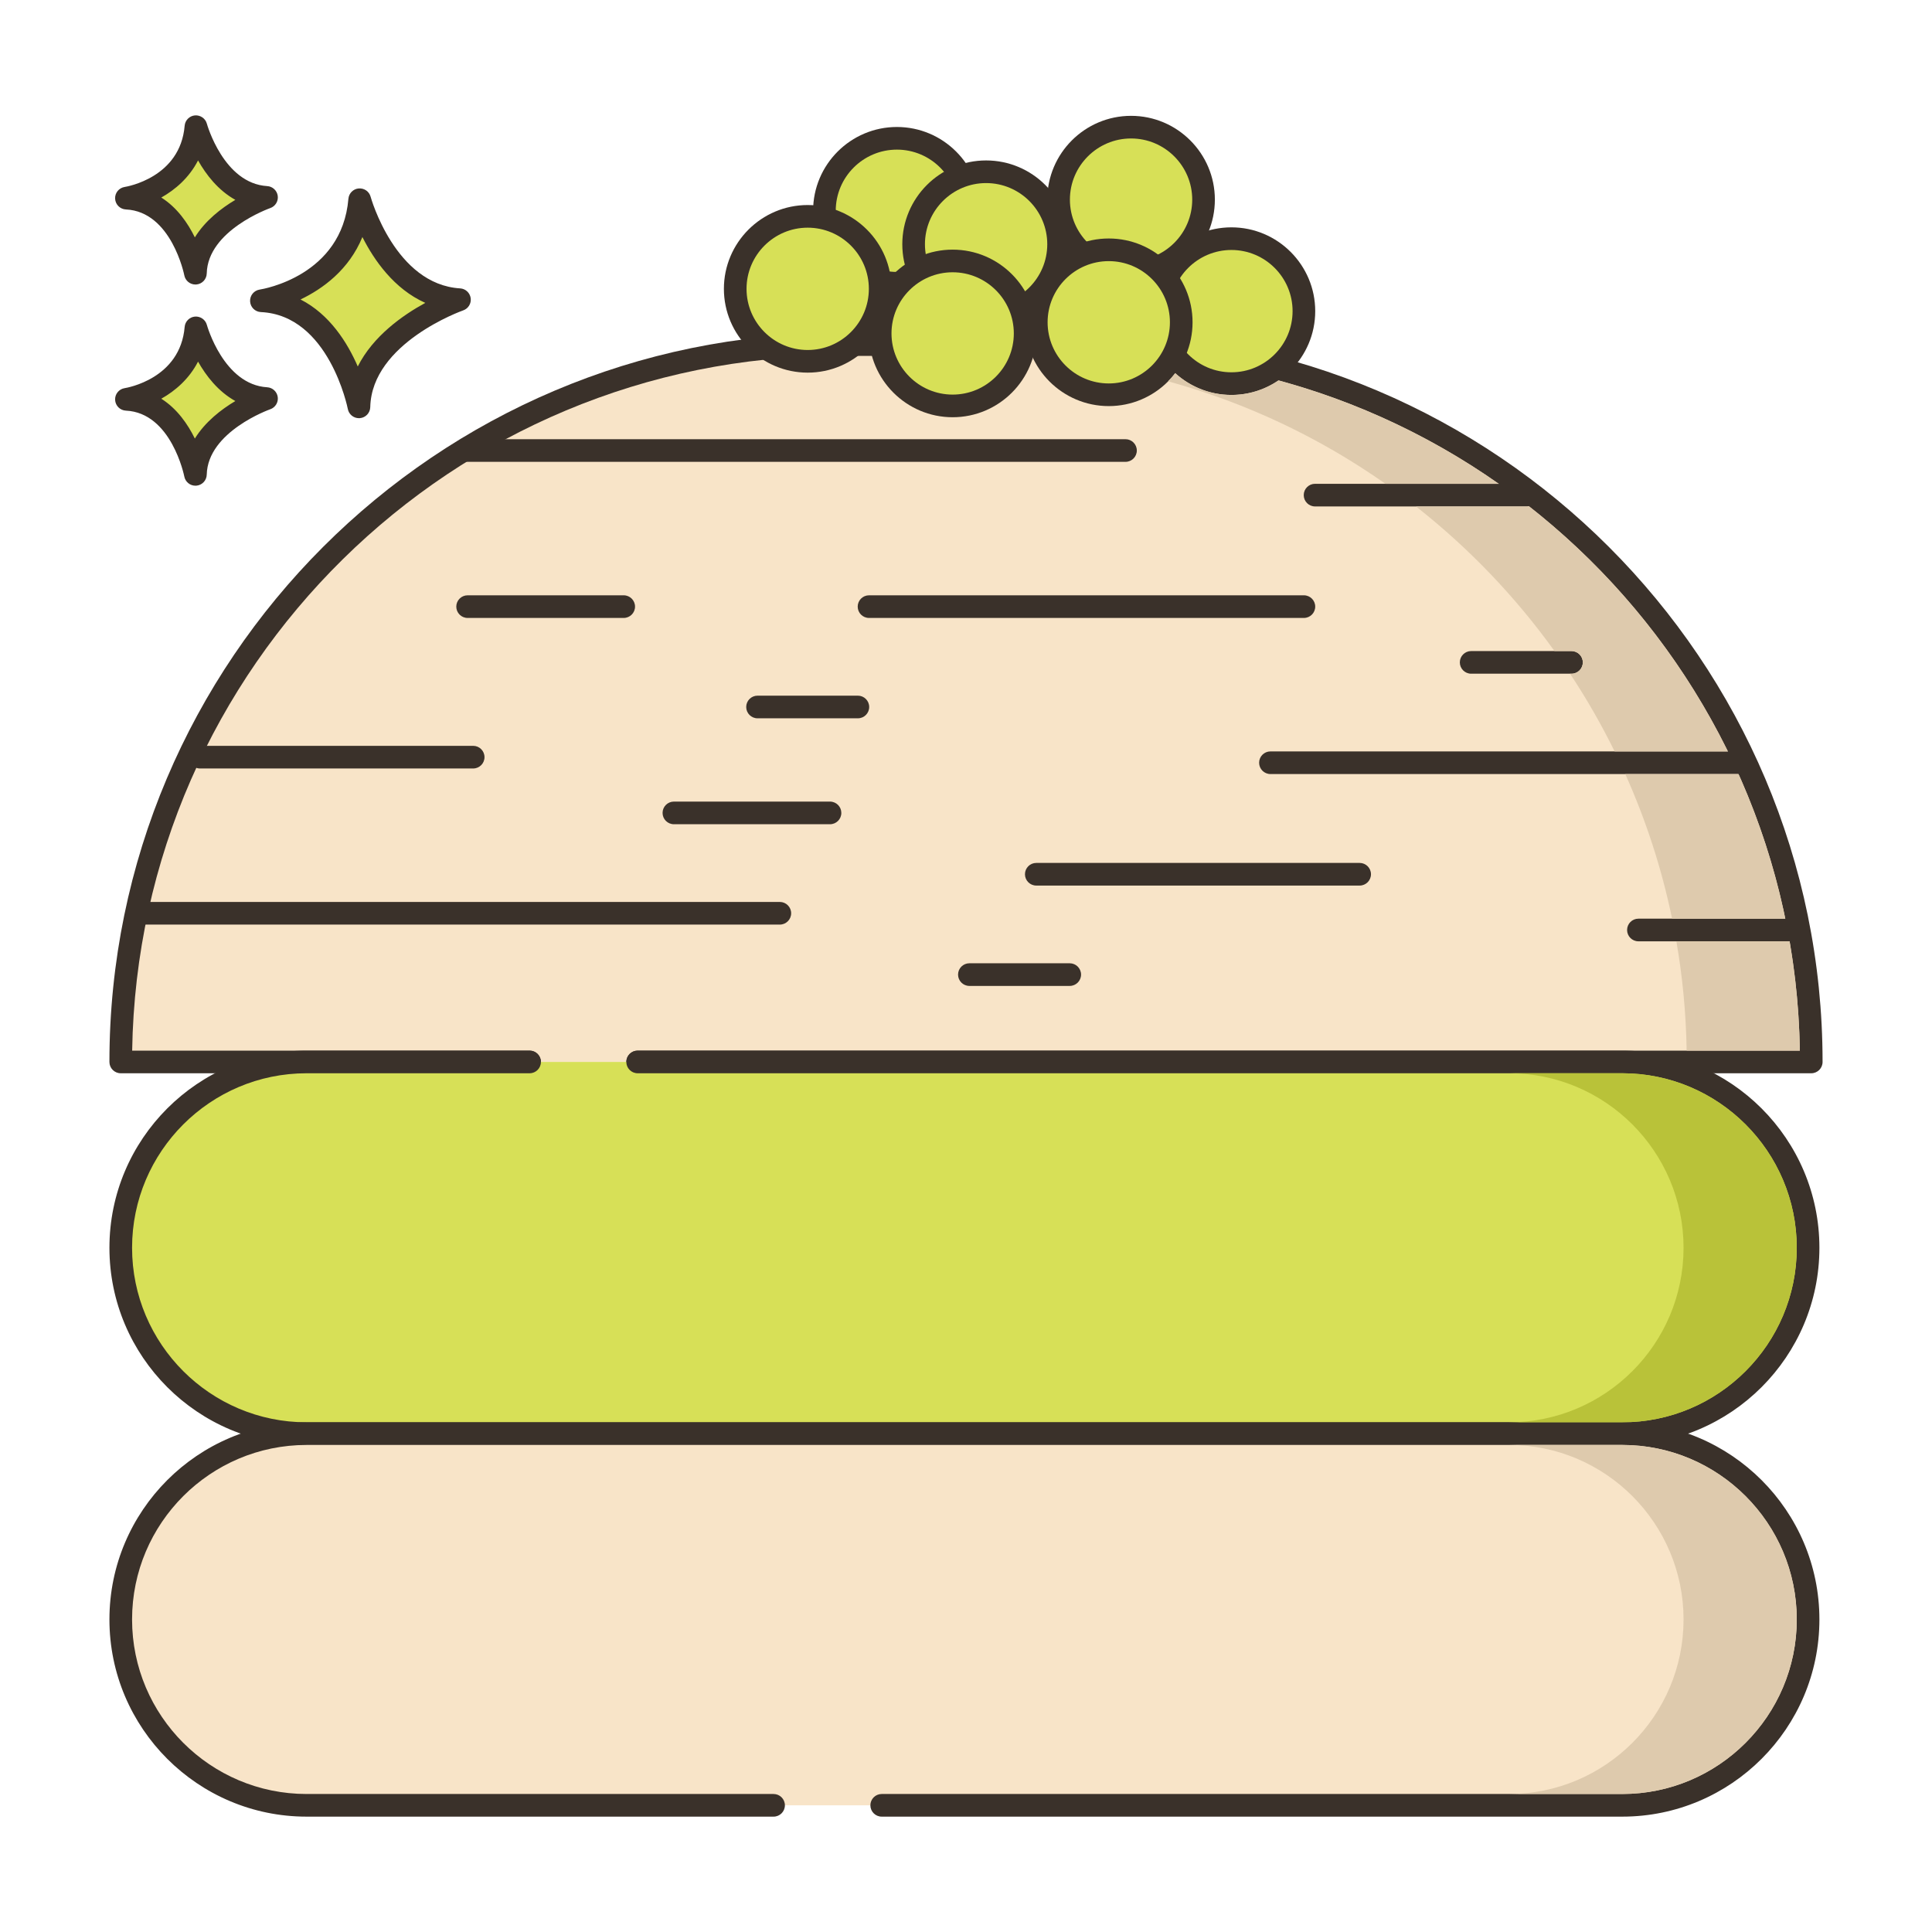 <svg id="Layer_1" enable-background="new 0 0 256 256" height="512" viewBox="0 0 256 256" width="512" xmlns="http://www.w3.org/2000/svg"><g><g><g><path d="m47.661 26.463c-.974 11.564-13.024 13.39-13.024 13.39 10.347.487 12.925 14.06 12.925 14.06.221-9.677 13.321-14.203 13.321-14.203-9.814-.587-13.222-13.247-13.222-13.247z" fill="#d7e057"/></g></g><g><g><path d="m60.973 38.213c-8.604-.515-11.832-12.024-11.863-12.141-.19-.702-.847-1.16-1.584-1.102-.725.066-1.298.642-1.359 1.367-.86 10.216-11.314 11.965-11.755 12.033-.763.116-1.313.791-1.273 1.561.04.771.657 1.385 1.428 1.421 9.027.425 11.498 12.718 11.521 12.842.138.712.76 1.218 1.473 1.218.042 0 .084-.002.126-.005.764-.064 1.357-.693 1.375-1.46.194-8.509 12.191-12.777 12.313-12.819.676-.234 1.092-.914.994-1.622-.1-.71-.683-1.251-1.396-1.293zm-13.567 10.346c-1.356-3.131-3.708-6.907-7.586-8.877 2.931-1.404 6.408-3.912 8.201-8.272 1.551 3.071 4.2 6.88 8.334 8.723-3.006 1.638-6.922 4.404-8.949 8.426z" fill="#3a312a"/></g></g><g><g><path d="m25.963 43.444c-.689 8.179-9.213 9.47-9.213 9.47 7.318.344 9.142 9.944 9.142 9.944.156-6.844 9.422-10.045 9.422-10.045-6.941-.415-9.351-9.369-9.351-9.369z" fill="#d7e057"/></g></g><g><g><path d="m35.404 51.316c-5.767-.345-7.972-8.185-7.993-8.265-.19-.702-.864-1.162-1.582-1.102-.726.065-1.3.643-1.361 1.368-.579 6.87-7.646 8.066-7.942 8.113-.763.116-1.314.791-1.273 1.561.04.771.657 1.385 1.428 1.421 6.035.284 7.724 8.644 7.739 8.726.136.713.759 1.22 1.473 1.22.041 0 .083-.002.125-.005.765-.063 1.358-.693 1.376-1.461.13-5.709 8.331-8.634 8.412-8.662.676-.234 1.093-.913.996-1.622-.099-.708-.684-1.25-1.398-1.292zm-9.585 6.795c-.924-1.886-2.34-3.947-4.447-5.28 1.855-1.041 3.697-2.63 4.871-4.916 1.057 1.874 2.654 3.955 4.941 5.224-1.849 1.1-3.989 2.74-5.365 4.972z" fill="#3a312a"/></g></g><g><g><path d="m25.963 16.787c-.689 8.179-9.213 9.471-9.213 9.471 7.318.344 9.142 9.944 9.142 9.944.156-6.845 9.422-10.045 9.422-10.045-6.941-.416-9.351-9.37-9.351-9.37z" fill="#d7e057"/></g></g><g><g><path d="m35.404 24.659c-5.767-.346-7.972-8.187-7.993-8.266-.19-.702-.864-1.16-1.582-1.102-.726.065-1.3.643-1.361 1.368-.579 6.871-7.646 8.066-7.942 8.113-.763.116-1.314.791-1.273 1.561.04.771.657 1.385 1.428 1.421 6.035.284 7.724 8.644 7.739 8.726.136.713.759 1.22 1.473 1.22.041 0 .083-.002.125-.005.765-.063 1.358-.693 1.376-1.461.13-5.709 8.331-8.633 8.411-8.661.677-.233 1.094-.913.997-1.622-.099-.708-.684-1.249-1.398-1.292zm-9.585 6.794c-.924-1.885-2.34-3.947-4.447-5.279 1.855-1.041 3.697-2.63 4.871-4.917 1.057 1.874 2.653 3.955 4.941 5.225-1.849 1.1-3.989 2.739-5.365 4.971z" fill="#3a312a"/></g></g><g><g><path d="m149.872 16.849c-5.304 0-9.604 4.299-9.604 9.604s4.3 9.604 9.604 9.604 9.604-4.3 9.604-9.604-4.3-9.604-9.604-9.604z" fill="#d7e057"/></g></g><g><g><path d="m149.872 15.349c-6.122 0-11.104 4.981-11.104 11.104 0 6.122 4.981 11.104 11.104 11.104 6.122 0 11.104-4.981 11.104-11.104s-4.982-11.104-11.104-11.104zm0 19.207c-4.469 0-8.104-3.635-8.104-8.104s3.635-8.104 8.104-8.104 8.104 3.635 8.104 8.104-3.635 8.104-8.104 8.104z" fill="#3a312a"/></g></g><g><g><path d="m118.844 18.326c-5.304 0-9.604 4.3-9.604 9.604s4.3 9.604 9.604 9.604 9.604-4.3 9.604-9.604-4.3-9.604-9.604-9.604z" fill="#d7e057"/></g></g><g><g><path d="m118.845 16.826c-6.123 0-11.105 4.981-11.105 11.104s4.982 11.103 11.105 11.103c6.122 0 11.103-4.981 11.103-11.103s-4.981-11.104-11.103-11.104zm0 19.207c-4.469 0-8.105-3.635-8.105-8.103 0-4.469 3.636-8.104 8.105-8.104s8.103 3.635 8.103 8.104c0 4.468-3.635 8.103-8.103 8.103z" fill="#3a312a"/></g></g><g><g><path d="m144.947 45.66h-33.894c-52.496 0-95.053 42.556-95.053 95.053h224c0-52.497-42.557-95.053-95.053-95.053z" fill="#f8e4c8"/></g></g><g><g><path d="m144.947 44.16h-33.895c-53.239 0-96.553 43.313-96.553 96.553 0 .828.672 1.5 1.5 1.5h54.175c.828 0 1.5-.672 1.5-1.5s-.672-1.5-1.5-1.5h-52.662c.804-50.897 42.456-92.053 93.541-92.053h33.895c51.085 0 92.737 41.156 93.541 92.053h-153.997c-.828 0-1.5.672-1.5 1.5s.672 1.5 1.5 1.5h155.508c.828 0 1.5-.672 1.5-1.5 0-53.239-43.314-96.553-96.553-96.553z" fill="#3a312a"/></g></g><g><g><path d="m214.956 140.712h-174.331c-13.6 0-24.625 11.025-24.625 24.626 0 13.6 11.025 24.625 24.625 24.625h174.331c13.6 0 24.625-11.025 24.625-24.625s-11.025-24.626-24.625-24.626z" fill="#d7e057"/></g></g><g><g><path d="m214.956 139.213h-130.464c-.828 0-1.5.672-1.5 1.5s.672 1.5 1.5 1.5h130.464c12.751 0 23.125 10.374 23.125 23.125s-10.374 23.125-23.125 23.125h-174.331c-12.751 0-23.125-10.374-23.125-23.125s10.374-23.125 23.125-23.125h29.55c.828 0 1.5-.672 1.5-1.5s-.672-1.5-1.5-1.5h-29.55c-14.405 0-26.125 11.72-26.125 26.125s11.72 26.125 26.125 26.125h174.331c14.405 0 26.125-11.72 26.125-26.125s-11.72-26.125-26.125-26.125z" fill="#3a312a"/></g></g><g><g><path d="m214.956 189.963h-174.331c-13.6 0-24.625 11.025-24.625 24.625s11.025 24.625 24.625 24.625h174.331c13.6 0 24.625-11.025 24.625-24.625s-11.025-24.625-24.625-24.625z" fill="#f8e4c8"/></g></g><g><g><path d="m214.956 188.463h-174.331c-14.405 0-26.125 11.72-26.125 26.125 0 14.406 11.72 26.126 26.125 26.126h61.878c.828 0 1.5-.672 1.5-1.5s-.672-1.5-1.5-1.5h-61.878c-12.751 0-23.125-10.374-23.125-23.126 0-12.751 10.374-23.125 23.125-23.125h174.331c12.751 0 23.125 10.374 23.125 23.125 0 12.752-10.374 23.126-23.125 23.126h-98.126c-.828 0-1.5.672-1.5 1.5s.672 1.5 1.5 1.5h98.126c14.405 0 26.125-11.72 26.125-26.126 0-14.405-11.72-26.125-26.125-26.125z" fill="#3a312a"/></g></g><g><g><path d="m149.134 58.196h-87.174c-.828 0-1.5.672-1.5 1.5s.672 1.5 1.5 1.5h87.174c.828 0 1.5-.672 1.5-1.5s-.672-1.5-1.5-1.5z" fill="#3a312a"/></g></g><g><g><path d="m82.645 78.881h-20.685c-.828 0-1.5.672-1.5 1.5s.672 1.5 1.5 1.5h20.685c.828 0 1.5-.672 1.5-1.5s-.671-1.5-1.5-1.5z" fill="#3a312a"/></g></g><g><g><path d="m237.784 121.729h-20.686c-.828 0-1.5.672-1.5 1.5s.672 1.5 1.5 1.5h20.686c.828 0 1.5-.672 1.5-1.5s-.672-1.5-1.5-1.5z" fill="#3a312a"/></g></g><g><g><path d="m230.396 99.566h-62.056c-.828 0-1.5.672-1.5 1.5s.672 1.5 1.5 1.5h62.056c.828 0 1.5-.672 1.5-1.5s-.671-1.5-1.5-1.5z" fill="#3a312a"/></g></g><g><g><path d="m172.773 78.881h-57.623c-.828 0-1.5.672-1.5 1.5s.672 1.5 1.5 1.5h57.623c.828 0 1.5-.672 1.5-1.5s-.671-1.5-1.5-1.5z" fill="#3a312a"/></g></g><g><g><path d="m109.979 106.215h-20.685c-.828 0-1.5.672-1.5 1.5s.672 1.5 1.5 1.5h20.686c.828 0 1.5-.672 1.5-1.5-.001-.828-.672-1.5-1.501-1.5z" fill="#3a312a"/></g></g><g><g><path d="m141.746 127.639h-13.298c-.828 0-1.5.672-1.5 1.5s.672 1.5 1.5 1.5h13.298c.828 0 1.5-.672 1.5-1.5s-.672-1.5-1.5-1.5z" fill="#3a312a"/></g></g><g><g><path d="m180.161 114.342h-42.848c-.828 0-1.5.672-1.5 1.5s.672 1.5 1.5 1.5h42.848c.828 0 1.5-.672 1.5-1.5s-.672-1.5-1.5-1.5z" fill="#3a312a"/></g></g><g><g><path d="m202.323 64.106h-28.072c-.828 0-1.5.672-1.5 1.5s.672 1.5 1.5 1.5h28.072c.828 0 1.5-.672 1.5-1.5s-.672-1.5-1.5-1.5z" fill="#3a312a"/></g></g><g><g><path d="m113.673 92.179h-13.297c-.828 0-1.5.672-1.5 1.5s.672 1.5 1.5 1.5h13.297c.828 0 1.5-.672 1.5-1.5s-.672-1.5-1.5-1.5z" fill="#3a312a"/></g></g><g><g><path d="m208.233 86.269h-13.298c-.828 0-1.5.672-1.5 1.5s.672 1.5 1.5 1.5h13.298c.828 0 1.5-.672 1.5-1.5 0-.829-.672-1.5-1.5-1.5z" fill="#3a312a"/></g></g><g><g><path d="m62.699 98.827h-36.199c-.828 0-1.5.672-1.5 1.5s.672 1.5 1.5 1.5h36.199c.828 0 1.5-.672 1.5-1.5s-.672-1.5-1.5-1.5z" fill="#3a312a"/></g></g><g><g><path d="m103.331 119.513h-84.219c-.828 0-1.5.672-1.5 1.5s.672 1.5 1.5 1.5h84.219c.828 0 1.5-.672 1.5-1.5s-.672-1.5-1.5-1.5z" fill="#3a312a"/></g></g><g><g><path d="m107.024 28.669c-5.304 0-9.604 4.3-9.604 9.604s4.3 9.604 9.604 9.604 9.604-4.3 9.604-9.604c0-5.305-4.3-9.604-9.604-9.604z" fill="#d7e057"/></g></g><g><g><path d="m107.024 27.168c-6.122 0-11.104 4.981-11.104 11.104 0 6.122 4.981 11.104 11.104 11.104 6.122 0 11.104-4.981 11.104-11.104s-4.982-11.104-11.104-11.104zm0 19.208c-4.469 0-8.104-3.635-8.104-8.104s3.635-8.104 8.104-8.104 8.104 3.636 8.104 8.104c0 4.469-3.635 8.104-8.104 8.104z" fill="#3a312a"/></g></g><g><g><path d="m163.17 31.624c-5.304 0-9.604 4.3-9.604 9.604s4.3 9.604 9.604 9.604 9.604-4.3 9.604-9.604c-.001-5.305-4.3-9.604-9.604-9.604z" fill="#d7e057"/></g></g><g><g><path d="m163.17 30.124c-6.123 0-11.105 4.981-11.105 11.104 0 6.122 4.982 11.104 11.105 11.104 6.122 0 11.104-4.981 11.104-11.104-.001-6.123-4.982-11.104-11.104-11.104zm0 19.207c-4.469 0-8.105-3.635-8.105-8.104s3.636-8.104 8.105-8.104 8.104 3.635 8.104 8.104c-.001 4.469-3.635 8.104-8.104 8.104z" fill="#3a312a"/></g></g><g><g><path d="m130.665 22.758c-5.304 0-9.604 4.3-9.604 9.604s4.3 9.604 9.604 9.604 9.604-4.3 9.604-9.604c-.001-5.304-4.3-9.604-9.604-9.604z" fill="#d7e057"/></g></g><g><g><path d="m130.664 21.259c-6.122 0-11.104 4.981-11.104 11.104s4.981 11.104 11.104 11.104 11.105-4.981 11.105-11.104-4.982-11.104-11.105-11.104zm0 19.207c-4.469 0-8.104-3.635-8.104-8.104s3.635-8.104 8.104-8.104 8.105 3.635 8.105 8.104-3.636 8.104-8.105 8.104z" fill="#3a312a"/></g></g><g><g><path d="m126.232 34.579c-5.304 0-9.604 4.3-9.604 9.604s4.3 9.604 9.604 9.604 9.604-4.3 9.604-9.604c0-5.305-4.3-9.604-9.604-9.604z" fill="#d7e057"/></g></g><g><g><path d="m126.231 33.078c-6.122 0-11.104 4.982-11.104 11.104s4.981 11.104 11.104 11.104 11.105-4.981 11.105-11.104c0-6.122-4.981-11.104-11.105-11.104zm0 19.208c-4.469 0-8.104-3.635-8.104-8.104s3.635-8.104 8.104-8.104 8.105 3.636 8.105 8.104c0 4.469-3.636 8.104-8.105 8.104z" fill="#3a312a"/></g></g><g><g><path d="m146.917 33.101c-5.304 0-9.604 4.3-9.604 9.604s4.3 9.604 9.604 9.604 9.604-4.3 9.604-9.604-4.3-9.604-9.604-9.604z" fill="#d7e057"/></g></g><g><g><path d="m146.917 31.601c-6.122 0-11.104 4.981-11.104 11.105 0 6.122 4.981 11.104 11.104 11.104 6.122 0 11.103-4.982 11.103-11.104 0-6.124-4.981-11.105-11.103-11.105zm0 19.208c-4.469 0-8.104-3.635-8.104-8.104s3.635-8.104 8.104-8.104 8.103 3.636 8.103 8.104c0 4.469-3.634 8.104-8.103 8.104z" fill="#3a312a"/></g></g><g><g><path d="m169.4 50.411c-1.77 1.21-3.92 1.92-6.23 1.92-2.87 0-5.47-1.1-7.45-2.89-.29.38-.61.74-.95 1.08 10.45 2.87 20.17 7.51 28.82 13.59h15c-8.75-6.15-18.6-10.83-29.19-13.7zm33.19 16.67c-.09.01-.18.03-.27.03h-14.69c6.98 5.49 13.17 11.94 18.35 19.16h2.25c.83 0 1.5.67 1.5 1.5s-.67 1.5-1.5 1.5h-.19c2.18 3.289 4.15 6.729 5.91 10.3h15c-6.25-12.72-15.31-23.82-26.36-32.49zm34.54 57.65h-15c.82 4.72 1.28 9.55 1.36 14.48h15c-.08-4.93-.54-9.76-1.36-14.48zm-6.77-22.16h-15c2.72 6.07 4.82 12.48 6.2 19.16h15c-1.38-6.68-3.48-13.09-6.2-19.16z" fill="#decaad"/></g></g><g><g><path d="m214.96 142.211h-15c12.75 0 23.12 10.38 23.12 23.13s-10.37 23.12-23.12 23.12h15c12.75 0 23.12-10.37 23.12-23.12s-10.37-23.13-23.12-23.13z" fill="#b9c239"/></g></g><g><g><path d="m214.96 191.461h-15c12.75 0 23.12 10.38 23.12 23.13s-10.37 23.12-23.12 23.12h15c12.75 0 23.12-10.37 23.12-23.12s-10.37-23.13-23.12-23.13z" fill="#decaad"/></g></g></g></svg>